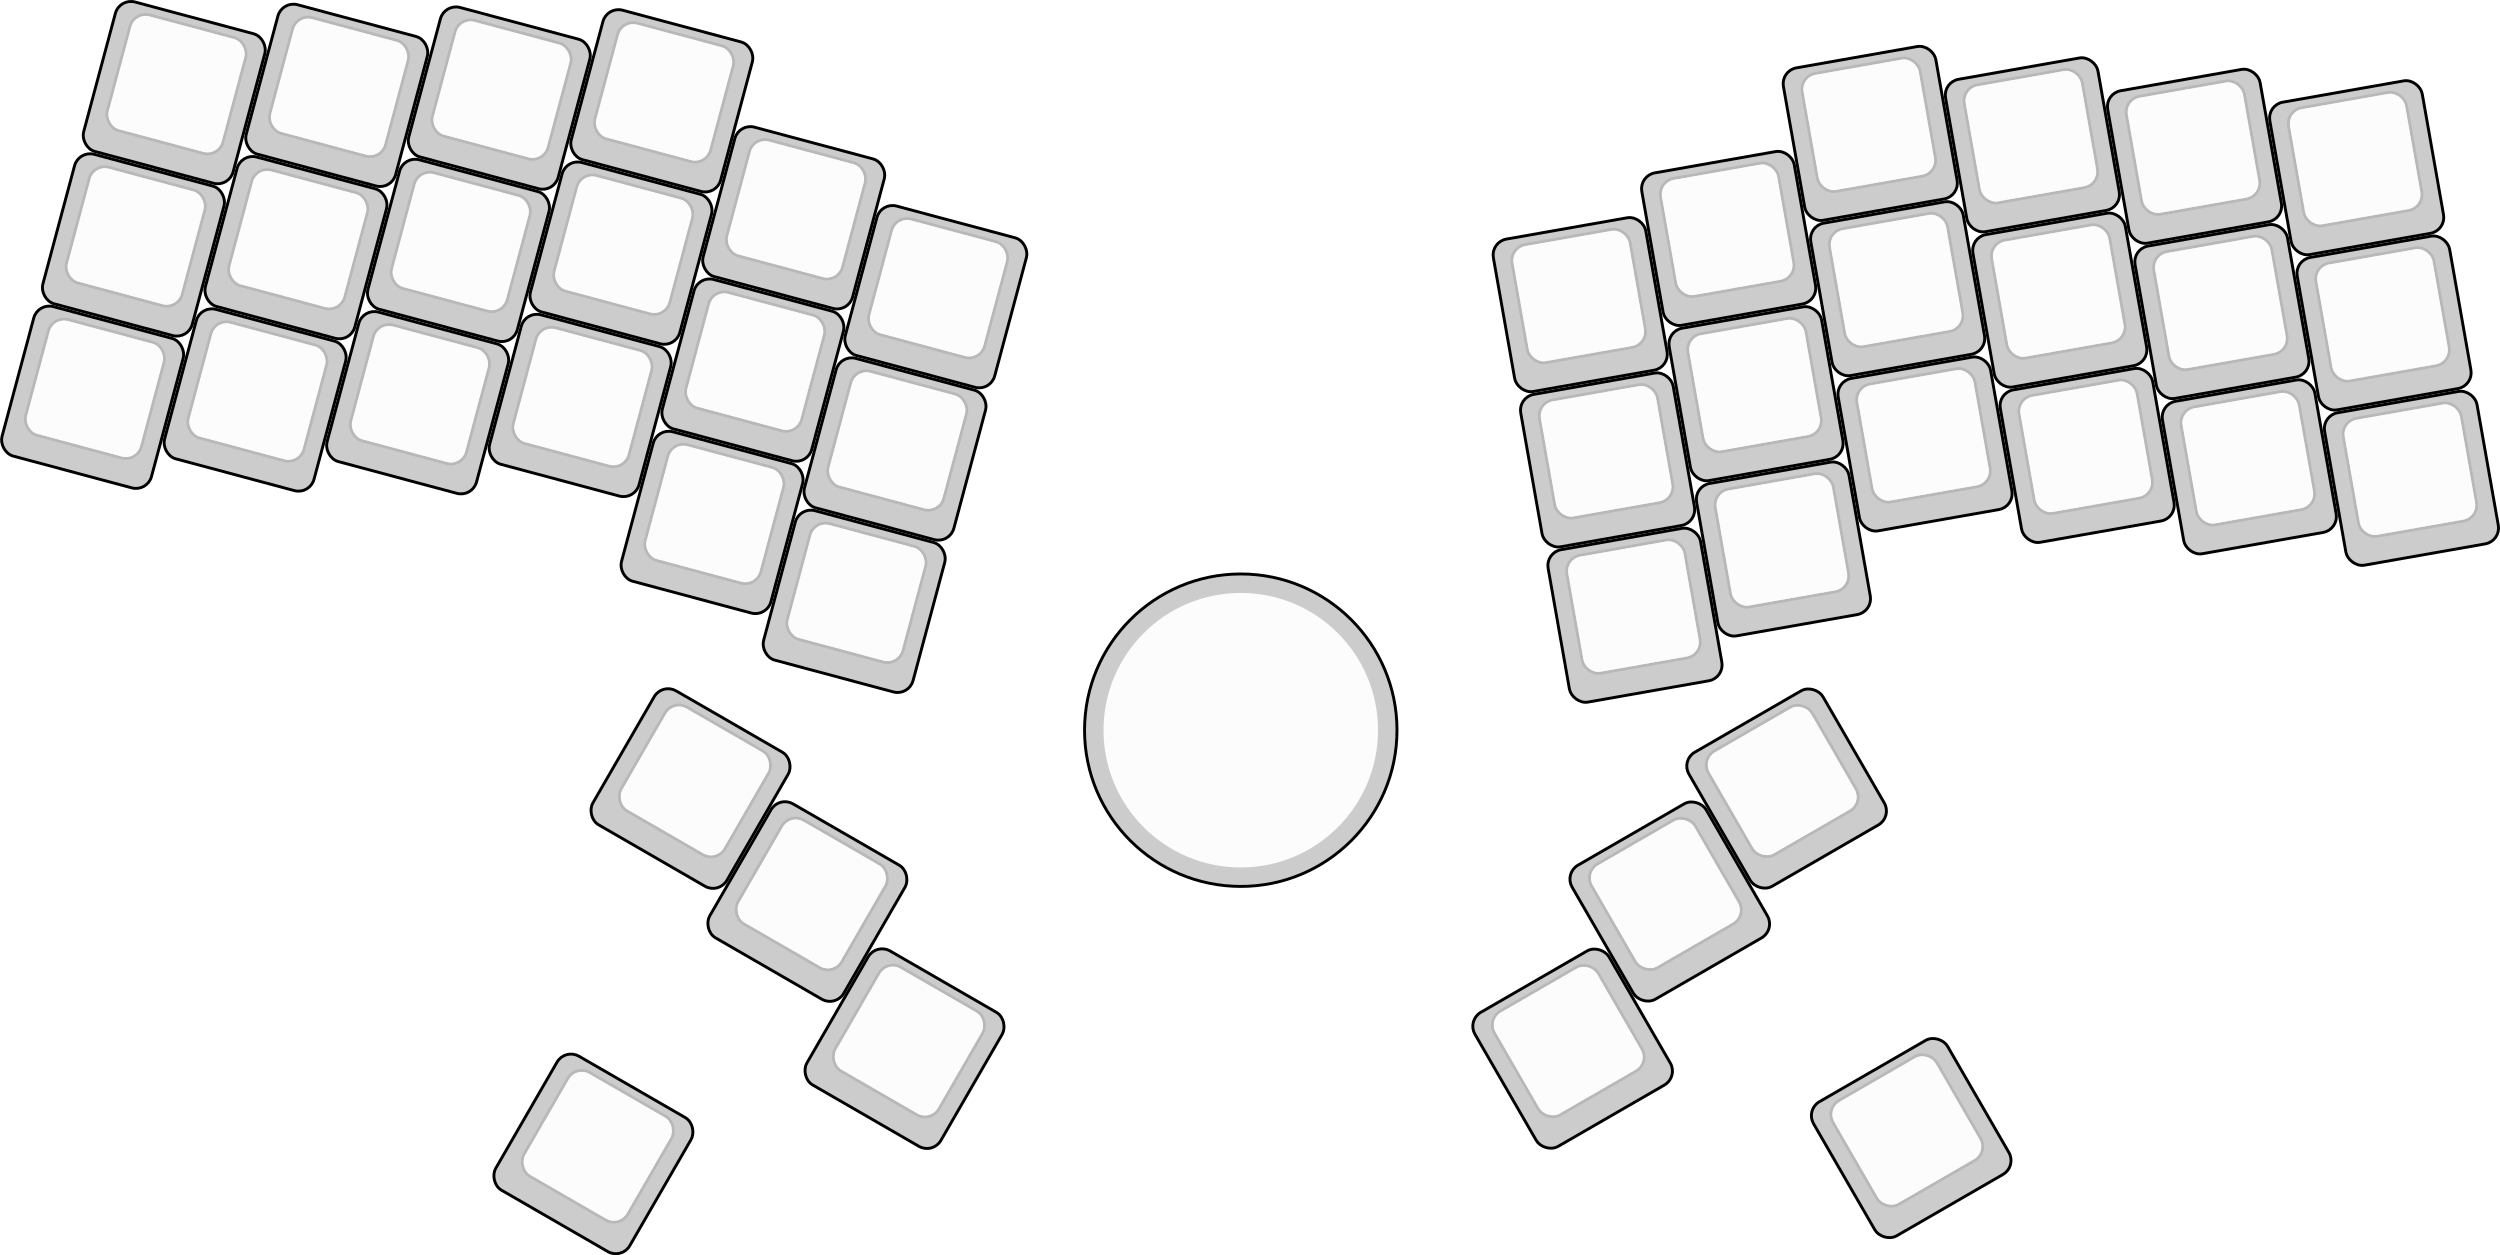 <?xml version="1.0" encoding="UTF-8" standalone="no"?>
<svg
   xmlns:dc="http://purl.org/dc/elements/1.1/"
   xmlns:cc="http://creativecommons.org/ns#"
   xmlns:rdf="http://www.w3.org/1999/02/22-rdf-syntax-ns#"
   xmlns:svg="http://www.w3.org/2000/svg"
   xmlns="http://www.w3.org/2000/svg"
   xmlns:xlink="http://www.w3.org/1999/xlink"
   xmlns:sodipodi="http://sodipodi.sourceforge.net/DTD/sodipodi-0.dtd"
   xmlns:inkscape="http://www.inkscape.org/namespaces/inkscape"
   width="856.128"
   height="429.842"
   viewBox="0 0 856.128 429.842"
   version="1.1"
   id="svg488"
   sodipodi:docname="solarium.svg"
   inkscape:version="0.92.4 (5da689c313, 2019-01-14)">
  <sodipodi:namedview
     pagecolor="#ffffff"
     bordercolor="#666666"
     borderopacity="1"
     objecttolerance="10"
     gridtolerance="10"
     guidetolerance="10"
     inkscape:pageopacity="0"
     inkscape:pageshadow="2"
     inkscape:window-width="1920"
     inkscape:window-height="1080"
     id="namedview490"
     showgrid="false"
     inkscape:zoom="1.2924079"
     inkscape:cx="553.4732"
     inkscape:cy="213.92376"
     inkscape:window-x="0"
     inkscape:window-y="0"
     inkscape:window-maximized="1"
     inkscape:current-layer="svg488" />
  <style
     type="text/css"
     id="style2">
    .keycap .border { stroke: black; stroke-width: 2; }
    .keycap .inner.border { stroke: rgba(0,0,0,.1); }
    </style>
  <defs
     id="defs30">
    <linearGradient
       id="DCS">
      <stop
         offset="0%"
         stop-color="black"
         stop-opacity="0"
         id="stop4" />
      <stop
         offset="40%"
         stop-color="black"
         stop-opacity="0.1"
         id="stop6" />
      <stop
         offset="60%"
         stop-color="black"
         stop-opacity="0.1"
         id="stop8" />
      <stop
         offset="100%"
         stop-color="black"
         stop-opacity="0"
         id="stop10" />
    </linearGradient>
    <linearGradient
       id="SPACE"
       x1="0"
       x2="0"
       y1="0"
       y2="1">
      <stop
         offset="0%"
         stop-color="black"
         stop-opacity="0.1"
         id="stop13" />
      <stop
         offset="20%"
         stop-color="black"
         stop-opacity="0.0"
         id="stop15" />
      <stop
         offset="40%"
         stop-color="black"
         stop-opacity="0.0"
         id="stop17" />
      <stop
         offset="100%"
         stop-color="black"
         stop-opacity="0.1"
         id="stop19" />
    </linearGradient>
    <radialGradient
       id="DSA">
      <stop
         offset="0%"
         stop-color="black"
         stop-opacity="0.1"
         id="stop22" />
      <stop
         offset="10%"
         stop-color="black"
         stop-opacity="0.1"
         id="stop24" />
      <stop
         offset="100%"
         stop-color="black"
         stop-opacity="0"
         id="stop26" />
    </radialGradient>
    <radialGradient
       id="SA"
       xlink:href="#DSA" />
  </defs>
  <circle
     style="fill:#cccccc;stroke:#000000;stroke-width:2"
     id="rect34"
     class="outer border"
     r="53"
     cy="250.056"
     cx="424.903" />
  <circle
     style="fill:#cccccc"
     id="rect36"
     r="53"
     cy="250.056"
     cx="424.903" />
  <circle
     style="fill:#fcfcfc"
     id="rect40"
     r="47"
     cy="250.056"
     cx="424.903" />
  <g
     class="  keycap"
     transform="rotate(15,206.224,-31.389)"
     id="g52">
    <!-- Outer Border -->
    <rect
       x="217"
       y="1"
       width="52"
       height="52"
       rx="5"
       class="outer border"
       id="rect44"
       style="fill:#cccccc;stroke:#000000;stroke-width:2" />
    <!-- Outer Fill -->
    <rect
       x="217"
       y="1"
       width="52"
       height="52"
       rx="5"
       id="rect46"
       style="fill:#cccccc" />
    <!-- Inner Border -->
    <rect
       x="223"
       y="4"
       width="40"
       height="40"
       rx="5"
       class="inner border"
       id="rect48"
       style="fill:#fcfcfc;stroke-width:2" />
    <!-- Inner Fill -->
    <rect
       x="223"
       y="4"
       width="40"
       height="40"
       rx="5"
       id="rect50"
       style="fill:#fcfcfc" />
  </g>
  <g
     class="  keycap"
     transform="rotate(15,206.224,-31.389)"
     id="g62">
    <!-- Outer Border -->
    <rect
       x="163"
       y="14.5"
       width="52"
       height="52"
       rx="5"
       class="outer border"
       id="rect54"
       style="fill:#cccccc;stroke:#000000;stroke-width:2" />
    <!-- Outer Fill -->
    <rect
       x="163"
       y="14.5"
       width="52"
       height="52"
       rx="5"
       id="rect56"
       style="fill:#cccccc" />
    <!-- Inner Border -->
    <rect
       x="169"
       y="17.5"
       width="40"
       height="40"
       rx="5"
       class="inner border"
       id="rect58"
       style="fill:#fcfcfc;stroke-width:2" />
    <!-- Inner Fill -->
    <rect
       x="169"
       y="17.5"
       width="40"
       height="40"
       rx="5"
       id="rect60"
       style="fill:#fcfcfc" />
  </g>
  <g
     class="  keycap"
     transform="rotate(15,206.224,-31.389)"
     id="g72">
    <!-- Outer Border -->
    <rect
       x="109"
       y="28"
       width="52"
       height="52"
       rx="5"
       class="outer border"
       id="rect64"
       style="fill:#cccccc;stroke:#000000;stroke-width:2" />
    <!-- Outer Fill -->
    <rect
       x="109"
       y="28"
       width="52"
       height="52"
       rx="5"
       id="rect66"
       style="fill:#cccccc" />
    <!-- Inner Border -->
    <rect
       x="115"
       y="31"
       width="40"
       height="40"
       rx="5"
       class="inner border"
       id="rect68"
       style="fill:#fcfcfc;stroke-width:2" />
    <!-- Inner Fill -->
    <rect
       x="115"
       y="31"
       width="40"
       height="40"
       rx="5"
       id="rect70"
       style="fill:#fcfcfc" />
  </g>
  <g
     class="  keycap"
     transform="rotate(15,206.224,-31.389)"
     id="g82">
    <!-- Outer Border -->
    <rect
       x="271"
       y="28"
       width="52"
       height="52"
       rx="5"
       class="outer border"
       id="rect74"
       style="fill:#cccccc;stroke:#000000;stroke-width:2" />
    <!-- Outer Fill -->
    <rect
       x="271"
       y="28"
       width="52"
       height="52"
       rx="5"
       id="rect76"
       style="fill:#cccccc" />
    <!-- Inner Border -->
    <rect
       x="277"
       y="31"
       width="40"
       height="40"
       rx="5"
       class="inner border"
       id="rect78"
       style="fill:#fcfcfc;stroke-width:2" />
    <!-- Inner Fill -->
    <rect
       x="277"
       y="31"
       width="40"
       height="40"
       rx="5"
       id="rect80"
       style="fill:#fcfcfc" />
  </g>
  <g
     class="  keycap"
     transform="rotate(15,206.224,-31.389)"
     id="g92">
    <!-- Outer Border -->
    <rect
       x="55"
       y="41.5"
       width="52"
       height="52"
       rx="5"
       class="outer border"
       id="rect84"
       style="fill:#cccccc;stroke:#000000;stroke-width:2" />
    <!-- Outer Fill -->
    <rect
       x="55"
       y="41.5"
       width="52"
       height="52"
       rx="5"
       id="rect86"
       style="fill:#cccccc" />
    <!-- Inner Border -->
    <rect
       x="61"
       y="44.5"
       width="40"
       height="40"
       rx="5"
       class="inner border"
       id="rect88"
       style="fill:#fcfcfc;stroke-width:2" />
    <!-- Inner Fill -->
    <rect
       x="61"
       y="44.5"
       width="40"
       height="40"
       rx="5"
       id="rect90"
       style="fill:#fcfcfc" />
  </g>
  <g
     class="  keycap"
     transform="rotate(15,206.224,-31.389)"
     id="g102">
    <!-- Outer Border -->
    <rect
       x="325"
       y="41.5"
       width="52"
       height="52"
       rx="5"
       class="outer border"
       id="rect94"
       style="fill:#cccccc;stroke:#000000;stroke-width:2" />
    <!-- Outer Fill -->
    <rect
       x="325"
       y="41.5"
       width="52"
       height="52"
       rx="5"
       id="rect96"
       style="fill:#cccccc" />
    <!-- Inner Border -->
    <rect
       x="331"
       y="44.5"
       width="40"
       height="40"
       rx="5"
       class="inner border"
       id="rect98"
       style="fill:#fcfcfc;stroke-width:2" />
    <!-- Inner Fill -->
    <rect
       x="331"
       y="44.5"
       width="40"
       height="40"
       rx="5"
       id="rect100"
       style="fill:#fcfcfc" />
  </g>
  <g
     class="  keycap"
     transform="rotate(15,206.224,-31.389)"
     id="g112">
    <!-- Outer Border -->
    <rect
       x="217"
       y="55"
       width="52"
       height="52"
       rx="5"
       class="outer border"
       id="rect104"
       style="fill:#cccccc;stroke:#000000;stroke-width:2" />
    <!-- Outer Fill -->
    <rect
       x="217"
       y="55"
       width="52"
       height="52"
       rx="5"
       id="rect106"
       style="fill:#cccccc" />
    <!-- Inner Border -->
    <rect
       x="223"
       y="58"
       width="40"
       height="40"
       rx="5"
       class="inner border"
       id="rect108"
       style="fill:#fcfcfc;stroke-width:2" />
    <!-- Inner Fill -->
    <rect
       x="223"
       y="58"
       width="40"
       height="40"
       rx="5"
       id="rect110"
       style="fill:#fcfcfc" />
  </g>
  <g
     class="  keycap"
     transform="rotate(15,206.224,-31.389)"
     id="g122">
    <!-- Outer Border -->
    <rect
       x="163"
       y="68.5"
       width="52"
       height="52"
       rx="5"
       class="outer border"
       id="rect114"
       style="fill:#cccccc;stroke:#000000;stroke-width:2" />
    <!-- Outer Fill -->
    <rect
       x="163"
       y="68.5"
       width="52"
       height="52"
       rx="5"
       id="rect116"
       style="fill:#cccccc" />
    <!-- Inner Border -->
    <rect
       x="169"
       y="71.5"
       width="40"
       height="40"
       rx="5"
       class="inner border"
       id="rect118"
       style="fill:#fcfcfc;stroke-width:2" />
    <!-- Inner Fill -->
    <rect
       x="169"
       y="71.5"
       width="40"
       height="40"
       rx="5"
       id="rect120"
       style="fill:#fcfcfc" />
  </g>
  <g
     class="  keycap"
     transform="rotate(15,206.224,-31.389)"
     id="g132">
    <!-- Outer Border -->
    <rect
       x="109"
       y="82"
       width="52"
       height="52"
       rx="5"
       class="outer border"
       id="rect124"
       style="fill:#cccccc;stroke:#000000;stroke-width:2" />
    <!-- Outer Fill -->
    <rect
       x="109"
       y="82"
       width="52"
       height="52"
       rx="5"
       id="rect126"
       style="fill:#cccccc" />
    <!-- Inner Border -->
    <rect
       x="115"
       y="85"
       width="40"
       height="40"
       rx="5"
       class="inner border"
       id="rect128"
       style="fill:#fcfcfc;stroke-width:2" />
    <!-- Inner Fill -->
    <rect
       x="115"
       y="85"
       width="40"
       height="40"
       rx="5"
       id="rect130"
       style="fill:#fcfcfc" />
  </g>
  <g
     class="  keycap"
     transform="rotate(15,206.224,-31.389)"
     id="g142">
    <!-- Outer Border -->
    <rect
       x="271"
       y="82"
       width="52"
       height="52"
       rx="5"
       class="outer border"
       id="rect134"
       style="fill:#cccccc;stroke:#000000;stroke-width:2" />
    <!-- Outer Fill -->
    <rect
       x="271"
       y="82"
       width="52"
       height="52"
       rx="5"
       id="rect136"
       style="fill:#cccccc" />
    <!-- Inner Border -->
    <rect
       x="277"
       y="85"
       width="40"
       height="40"
       rx="5"
       class="inner border"
       id="rect138"
       style="fill:#fcfcfc;stroke-width:2" />
    <!-- Inner Fill -->
    <rect
       x="277"
       y="85"
       width="40"
       height="40"
       rx="5"
       id="rect140"
       style="fill:#fcfcfc" />
  </g>
  <g
     class="  keycap"
     transform="rotate(15,206.224,-31.389)"
     id="g152">
    <!-- Outer Border -->
    <rect
       x="55"
       y="95.5"
       width="52"
       height="52"
       rx="5"
       class="outer border"
       id="rect144"
       style="fill:#cccccc;stroke:#000000;stroke-width:2" />
    <!-- Outer Fill -->
    <rect
       x="55"
       y="95.5"
       width="52"
       height="52"
       rx="5"
       id="rect146"
       style="fill:#cccccc" />
    <!-- Inner Border -->
    <rect
       x="61"
       y="98.5"
       width="40"
       height="40"
       rx="5"
       class="inner border"
       id="rect148"
       style="fill:#fcfcfc;stroke-width:2" />
    <!-- Inner Fill -->
    <rect
       x="61"
       y="98.5"
       width="40"
       height="40"
       rx="5"
       id="rect150"
       style="fill:#fcfcfc" />
  </g>
  <g
     class="  keycap"
     transform="rotate(15,206.224,-31.389)"
     id="g162">
    <!-- Outer Border -->
    <rect
       x="325"
       y="95.5"
       width="52"
       height="52"
       rx="5"
       class="outer border"
       id="rect154"
       style="fill:#cccccc;stroke:#000000;stroke-width:2" />
    <!-- Outer Fill -->
    <rect
       x="325"
       y="95.5"
       width="52"
       height="52"
       rx="5"
       id="rect156"
       style="fill:#cccccc" />
    <!-- Inner Border -->
    <rect
       x="331"
       y="98.5"
       width="40"
       height="40"
       rx="5"
       class="inner border"
       id="rect158"
       style="fill:#fcfcfc;stroke-width:2" />
    <!-- Inner Fill -->
    <rect
       x="331"
       y="98.5"
       width="40"
       height="40"
       rx="5"
       id="rect160"
       style="fill:#fcfcfc" />
  </g>
  <g
     class="  keycap"
     transform="rotate(15,206.224,-31.389)"
     id="g172">
    <!-- Outer Border -->
    <rect
       x="217"
       y="109"
       width="52"
       height="52"
       rx="5"
       class="outer border"
       id="rect164"
       style="fill:#cccccc;stroke:#000000;stroke-width:2" />
    <!-- Outer Fill -->
    <rect
       x="217"
       y="109"
       width="52"
       height="52"
       rx="5"
       id="rect166"
       style="fill:#cccccc" />
    <!-- Inner Border -->
    <rect
       x="223"
       y="112"
       width="40"
       height="40"
       rx="5"
       class="inner border"
       id="rect168"
       style="fill:#fcfcfc;stroke-width:2" />
    <!-- Inner Fill -->
    <rect
       x="223"
       y="112"
       width="40"
       height="40"
       rx="5"
       id="rect170"
       style="fill:#fcfcfc" />
  </g>
  <g
     class="  keycap"
     transform="rotate(15,206.224,-31.389)"
     id="g182">
    <!-- Outer Border -->
    <rect
       x="163"
       y="122.5"
       width="52"
       height="52"
       rx="5"
       class="outer border"
       id="rect174"
       style="fill:#cccccc;stroke:#000000;stroke-width:2" />
    <!-- Outer Fill -->
    <rect
       x="163"
       y="122.5"
       width="52"
       height="52"
       rx="5"
       id="rect176"
       style="fill:#cccccc" />
    <!-- Inner Border -->
    <rect
       x="169"
       y="125.5"
       width="40"
       height="40"
       rx="5"
       class="inner border"
       id="rect178"
       style="fill:#fcfcfc;stroke-width:2" />
    <!-- Inner Fill -->
    <rect
       x="169"
       y="125.5"
       width="40"
       height="40"
       rx="5"
       id="rect180"
       style="fill:#fcfcfc" />
  </g>
  <g
     class="  keycap"
     transform="rotate(15,206.224,-31.389)"
     id="g192">
    <!-- Outer Border -->
    <rect
       x="109"
       y="136"
       width="52"
       height="52"
       rx="5"
       class="outer border"
       id="rect184"
       style="fill:#cccccc;stroke:#000000;stroke-width:2" />
    <!-- Outer Fill -->
    <rect
       x="109"
       y="136"
       width="52"
       height="52"
       rx="5"
       id="rect186"
       style="fill:#cccccc" />
    <!-- Inner Border -->
    <rect
       x="115"
       y="139"
       width="40"
       height="40"
       rx="5"
       class="inner border"
       id="rect188"
       style="fill:#fcfcfc;stroke-width:2" />
    <!-- Inner Fill -->
    <rect
       x="115"
       y="139"
       width="40"
       height="40"
       rx="5"
       id="rect190"
       style="fill:#fcfcfc" />
  </g>
  <g
     class="  keycap"
     transform="rotate(15,206.224,-31.389)"
     id="g202">
    <!-- Outer Border -->
    <rect
       x="271"
       y="136"
       width="52"
       height="52"
       rx="5"
       class="outer border"
       id="rect194"
       style="fill:#cccccc;stroke:#000000;stroke-width:2" />
    <!-- Outer Fill -->
    <rect
       x="271"
       y="136"
       width="52"
       height="52"
       rx="5"
       id="rect196"
       style="fill:#cccccc" />
    <!-- Inner Border -->
    <rect
       x="277"
       y="139"
       width="40"
       height="40"
       rx="5"
       class="inner border"
       id="rect198"
       style="fill:#fcfcfc;stroke-width:2" />
    <!-- Inner Fill -->
    <rect
       x="277"
       y="139"
       width="40"
       height="40"
       rx="5"
       id="rect200"
       style="fill:#fcfcfc" />
  </g>
  <g
     class="  keycap"
     transform="rotate(15,206.224,-31.389)"
     id="g212">
    <!-- Outer Border -->
    <rect
       x="55"
       y="149.5"
       width="52"
       height="52"
       rx="5"
       class="outer border"
       id="rect204"
       style="fill:#cccccc;stroke:#000000;stroke-width:2" />
    <!-- Outer Fill -->
    <rect
       x="55"
       y="149.5"
       width="52"
       height="52"
       rx="5"
       id="rect206"
       style="fill:#cccccc" />
    <!-- Inner Border -->
    <rect
       x="61"
       y="152.5"
       width="40"
       height="40"
       rx="5"
       class="inner border"
       id="rect208"
       style="fill:#fcfcfc;stroke-width:2" />
    <!-- Inner Fill -->
    <rect
       x="61"
       y="152.5"
       width="40"
       height="40"
       rx="5"
       id="rect210"
       style="fill:#fcfcfc" />
  </g>
  <g
     class="  keycap"
     transform="rotate(15,206.224,-31.389)"
     id="g222">
    <!-- Outer Border -->
    <rect
       x="325"
       y="149.5"
       width="52"
       height="52"
       rx="5"
       class="outer border"
       id="rect214"
       style="fill:#cccccc;stroke:#000000;stroke-width:2" />
    <!-- Outer Fill -->
    <rect
       x="325"
       y="149.5"
       width="52"
       height="52"
       rx="5"
       id="rect216"
       style="fill:#cccccc" />
    <!-- Inner Border -->
    <rect
       x="331"
       y="152.5"
       width="40"
       height="40"
       rx="5"
       class="inner border"
       id="rect218"
       style="fill:#fcfcfc;stroke-width:2" />
    <!-- Inner Fill -->
    <rect
       x="331"
       y="152.5"
       width="40"
       height="40"
       rx="5"
       id="rect220"
       style="fill:#fcfcfc" />
  </g>
  <g
     class="  keycap"
     transform="rotate(30,276.546,321.73)"
     id="g232">
    <!-- Outer Border -->
    <rect
       x="190"
       y="271"
       width="52"
       height="52"
       rx="5"
       class="outer border"
       id="rect224"
       style="fill:#cccccc;stroke:#000000;stroke-width:2" />
    <!-- Outer Fill -->
    <rect
       x="190"
       y="271"
       width="52"
       height="52"
       rx="5"
       id="rect226"
       style="fill:#cccccc" />
    <!-- Inner Border -->
    <rect
       x="196"
       y="274"
       width="40"
       height="40"
       rx="5"
       class="inner border"
       id="rect228"
       style="fill:#fcfcfc;stroke-width:2" />
    <!-- Inner Fill -->
    <rect
       x="196"
       y="274"
       width="40"
       height="40"
       rx="5"
       id="rect230"
       style="fill:#fcfcfc" />
  </g>
  <g
     class="  keycap"
     transform="rotate(30,276.546,321.73)"
     id="g242">
    <!-- Outer Border -->
    <rect
       x="244"
       y="284.5"
       width="52"
       height="52"
       rx="5"
       class="outer border"
       id="rect234"
       style="fill:#cccccc;stroke:#000000;stroke-width:2" />
    <!-- Outer Fill -->
    <rect
       x="244"
       y="284.5"
       width="52"
       height="52"
       rx="5"
       id="rect236"
       style="fill:#cccccc" />
    <!-- Inner Border -->
    <rect
       x="250"
       y="287.5"
       width="40"
       height="40"
       rx="5"
       class="inner border"
       id="rect238"
       style="fill:#fcfcfc;stroke-width:2" />
    <!-- Inner Fill -->
    <rect
       x="250"
       y="287.5"
       width="40"
       height="40"
       rx="5"
       id="rect240"
       style="fill:#fcfcfc" />
  </g>
  <g
     class="  keycap"
     transform="rotate(30,276.546,321.73)"
     id="g252">
    <!-- Outer Border -->
    <rect
       x="298"
       y="311.5"
       width="52"
       height="52"
       rx="5"
       class="outer border"
       id="rect244"
       style="fill:#cccccc;stroke:#000000;stroke-width:2" />
    <!-- Outer Fill -->
    <rect
       x="298"
       y="311.5"
       width="52"
       height="52"
       rx="5"
       id="rect246"
       style="fill:#cccccc" />
    <!-- Inner Border -->
    <rect
       x="304"
       y="314.5"
       width="40"
       height="40"
       rx="5"
       class="inner border"
       id="rect248"
       style="fill:#fcfcfc;stroke-width:2" />
    <!-- Inner Fill -->
    <rect
       x="304"
       y="314.5"
       width="40"
       height="40"
       rx="5"
       id="rect250"
       style="fill:#fcfcfc" />
  </g>
  <g
     class="  keycap"
     transform="rotate(30,276.546,497.23)"
     id="g262">
    <!-- Outer Border -->
    <rect
       x="136"
       y="419.5"
       width="52"
       height="52"
       rx="5"
       class="outer border"
       id="rect254"
       style="fill:#cccccc;stroke:#000000;stroke-width:2" />
    <!-- Outer Fill -->
    <rect
       x="136"
       y="419.5"
       width="52"
       height="52"
       rx="5"
       id="rect256"
       style="fill:#cccccc" />
    <!-- Inner Border -->
    <rect
       x="142"
       y="422.5"
       width="40"
       height="40"
       rx="5"
       class="inner border"
       id="rect258"
       style="fill:#fcfcfc;stroke-width:2" />
    <!-- Inner Fill -->
    <rect
       x="142"
       y="422.5"
       width="40"
       height="40"
       rx="5"
       id="rect260"
       style="fill:#fcfcfc" />
  </g>
  <g
     class="  keycap"
     transform="rotate(-30,491.857,501.325)"
     id="g272">
    <!-- Outer Border -->
    <rect
       x="662.5"
       y="460"
       width="52"
       height="52"
       rx="5"
       class="outer border"
       id="rect264"
       style="fill:#cccccc;stroke:#000000;stroke-width:2" />
    <!-- Outer Fill -->
    <rect
       x="662.5"
       y="460"
       width="52"
       height="52"
       rx="5"
       id="rect266"
       style="fill:#cccccc" />
    <!-- Inner Border -->
    <rect
       x="668.5"
       y="463"
       width="40"
       height="40"
       rx="5"
       class="inner border"
       id="rect268"
       style="fill:#fcfcfc;stroke-width:2" />
    <!-- Inner Fill -->
    <rect
       x="668.5"
       y="463"
       width="40"
       height="40"
       rx="5"
       id="rect270"
       style="fill:#fcfcfc" />
  </g>
  <g
     class="  keycap"
     transform="rotate(-30,572.857,325.825)"
     id="g282">
    <!-- Outer Border -->
    <rect
       x="608.5"
       y="271"
       width="52"
       height="52"
       rx="5"
       class="outer border"
       id="rect274"
       style="fill:#cccccc;stroke:#000000;stroke-width:2" />
    <!-- Outer Fill -->
    <rect
       x="608.5"
       y="271"
       width="52"
       height="52"
       rx="5"
       id="rect276"
       style="fill:#cccccc" />
    <!-- Inner Border -->
    <rect
       x="614.5"
       y="274"
       width="40"
       height="40"
       rx="5"
       class="inner border"
       id="rect278"
       style="fill:#fcfcfc;stroke-width:2" />
    <!-- Inner Fill -->
    <rect
       x="614.5"
       y="274"
       width="40"
       height="40"
       rx="5"
       id="rect280"
       style="fill:#fcfcfc" />
  </g>
  <g
     class="  keycap"
     transform="rotate(-30,572.857,325.825)"
     id="g292">
    <!-- Outer Border -->
    <rect
       x="554.5"
       y="284.5"
       width="52"
       height="52"
       rx="5"
       class="outer border"
       id="rect284"
       style="fill:#cccccc;stroke:#000000;stroke-width:2" />
    <!-- Outer Fill -->
    <rect
       x="554.5"
       y="284.5"
       width="52"
       height="52"
       rx="5"
       id="rect286"
       style="fill:#cccccc" />
    <!-- Inner Border -->
    <rect
       x="560.5"
       y="287.5"
       width="40"
       height="40"
       rx="5"
       class="inner border"
       id="rect288"
       style="fill:#fcfcfc;stroke-width:2" />
    <!-- Inner Fill -->
    <rect
       x="560.5"
       y="287.5"
       width="40"
       height="40"
       rx="5"
       id="rect290"
       style="fill:#fcfcfc" />
  </g>
  <g
     class="  keycap"
     transform="rotate(-30,572.857,325.825)"
     id="g302">
    <!-- Outer Border -->
    <rect
       x="500.5"
       y="311.5"
       width="52"
       height="52"
       rx="5"
       class="outer border"
       id="rect294"
       style="fill:#cccccc;stroke:#000000;stroke-width:2" />
    <!-- Outer Fill -->
    <rect
       x="500.5"
       y="311.5"
       width="52"
       height="52"
       rx="5"
       id="rect296"
       style="fill:#cccccc" />
    <!-- Inner Border -->
    <rect
       x="506.5"
       y="314.5"
       width="40"
       height="40"
       rx="5"
       class="inner border"
       id="rect298"
       style="fill:#fcfcfc;stroke-width:2" />
    <!-- Inner Fill -->
    <rect
       x="506.5"
       y="314.5"
       width="40"
       height="40"
       rx="5"
       id="rect300"
       style="fill:#fcfcfc" />
  </g>
  <g
     class="  keycap"
     transform="rotate(-10,120.301,-20.952)"
     id="g312">
    <!-- Outer Border -->
    <rect
       x="595"
       y="109"
       width="52"
       height="52"
       rx="5"
       class="outer border"
       id="rect304"
       style="fill:#cccccc;stroke:#000000;stroke-width:2" />
    <!-- Outer Fill -->
    <rect
       x="595"
       y="109"
       width="52"
       height="52"
       rx="5"
       id="rect306"
       style="fill:#cccccc" />
    <!-- Inner Border -->
    <rect
       x="601"
       y="112"
       width="40"
       height="40"
       rx="5"
       class="inner border"
       id="rect308"
       style="fill:#fcfcfc;stroke-width:2" />
    <!-- Inner Fill -->
    <rect
       x="601"
       y="112"
       width="40"
       height="40"
       rx="5"
       id="rect310"
       style="fill:#fcfcfc" />
  </g>
  <g
     class="  keycap"
     transform="rotate(-10,120.301,-20.952)"
     id="g322">
    <!-- Outer Border -->
    <rect
       x="649"
       y="122.5"
       width="52"
       height="52"
       rx="5"
       class="outer border"
       id="rect314"
       style="fill:#cccccc;stroke:#000000;stroke-width:2" />
    <!-- Outer Fill -->
    <rect
       x="649"
       y="122.5"
       width="52"
       height="52"
       rx="5"
       id="rect316"
       style="fill:#cccccc" />
    <!-- Inner Border -->
    <rect
       x="655"
       y="125.5"
       width="40"
       height="40"
       rx="5"
       class="inner border"
       id="rect318"
       style="fill:#fcfcfc;stroke-width:2" />
    <!-- Inner Fill -->
    <rect
       x="655"
       y="125.5"
       width="40"
       height="40"
       rx="5"
       id="rect320"
       style="fill:#fcfcfc" />
  </g>
  <g
     class="  keycap"
     transform="rotate(-10,120.301,-20.952)"
     id="g332">
    <!-- Outer Border -->
    <rect
       x="541"
       y="136"
       width="52"
       height="52"
       rx="5"
       class="outer border"
       id="rect324"
       style="fill:#cccccc;stroke:#000000;stroke-width:2" />
    <!-- Outer Fill -->
    <rect
       x="541"
       y="136"
       width="52"
       height="52"
       rx="5"
       id="rect326"
       style="fill:#cccccc" />
    <!-- Inner Border -->
    <rect
       x="547"
       y="139"
       width="40"
       height="40"
       rx="5"
       class="inner border"
       id="rect328"
       style="fill:#fcfcfc;stroke-width:2" />
    <!-- Inner Fill -->
    <rect
       x="547"
       y="139"
       width="40"
       height="40"
       rx="5"
       id="rect330"
       style="fill:#fcfcfc" />
  </g>
  <g
     class="  keycap"
     transform="rotate(-10,120.301,-20.952)"
     id="g342">
    <!-- Outer Border -->
    <rect
       x="703"
       y="136"
       width="52"
       height="52"
       rx="5"
       class="outer border"
       id="rect334"
       style="fill:#cccccc;stroke:#000000;stroke-width:2" />
    <!-- Outer Fill -->
    <rect
       x="703"
       y="136"
       width="52"
       height="52"
       rx="5"
       id="rect336"
       style="fill:#cccccc" />
    <!-- Inner Border -->
    <rect
       x="709"
       y="139"
       width="40"
       height="40"
       rx="5"
       class="inner border"
       id="rect338"
       style="fill:#fcfcfc;stroke-width:2" />
    <!-- Inner Fill -->
    <rect
       x="709"
       y="139"
       width="40"
       height="40"
       rx="5"
       id="rect340"
       style="fill:#fcfcfc" />
  </g>
  <g
     class="  keycap"
     transform="rotate(-10,120.301,-20.952)"
     id="g352">
    <!-- Outer Border -->
    <rect
       x="487"
       y="149.5"
       width="52"
       height="52"
       rx="5"
       class="outer border"
       id="rect344"
       style="fill:#cccccc;stroke:#000000;stroke-width:2" />
    <!-- Outer Fill -->
    <rect
       x="487"
       y="149.5"
       width="52"
       height="52"
       rx="5"
       id="rect346"
       style="fill:#cccccc" />
    <!-- Inner Border -->
    <rect
       x="493"
       y="152.5"
       width="40"
       height="40"
       rx="5"
       class="inner border"
       id="rect348"
       style="fill:#fcfcfc;stroke-width:2" />
    <!-- Inner Fill -->
    <rect
       x="493"
       y="152.5"
       width="40"
       height="40"
       rx="5"
       id="rect350"
       style="fill:#fcfcfc" />
  </g>
  <g
     class="  keycap"
     transform="rotate(-10,120.301,-20.952)"
     id="g362">
    <!-- Outer Border -->
    <rect
       x="757"
       y="149.5"
       width="52"
       height="52"
       rx="5"
       class="outer border"
       id="rect354"
       style="fill:#cccccc;stroke:#000000;stroke-width:2" />
    <!-- Outer Fill -->
    <rect
       x="757"
       y="149.5"
       width="52"
       height="52"
       rx="5"
       id="rect356"
       style="fill:#cccccc" />
    <!-- Inner Border -->
    <rect
       x="763"
       y="152.5"
       width="40"
       height="40"
       rx="5"
       class="inner border"
       id="rect358"
       style="fill:#fcfcfc;stroke-width:2" />
    <!-- Inner Fill -->
    <rect
       x="763"
       y="152.5"
       width="40"
       height="40"
       rx="5"
       id="rect360"
       style="fill:#fcfcfc" />
  </g>
  <g
     class="  keycap"
     transform="rotate(-10,120.301,-20.952)"
     id="g372">
    <!-- Outer Border -->
    <rect
       x="595"
       y="163"
       width="52"
       height="52"
       rx="5"
       class="outer border"
       id="rect364"
       style="fill:#cccccc;stroke:#000000;stroke-width:2" />
    <!-- Outer Fill -->
    <rect
       x="595"
       y="163"
       width="52"
       height="52"
       rx="5"
       id="rect366"
       style="fill:#cccccc" />
    <!-- Inner Border -->
    <rect
       x="601"
       y="166"
       width="40"
       height="40"
       rx="5"
       class="inner border"
       id="rect368"
       style="fill:#fcfcfc;stroke-width:2" />
    <!-- Inner Fill -->
    <rect
       x="601"
       y="166"
       width="40"
       height="40"
       rx="5"
       id="rect370"
       style="fill:#fcfcfc" />
  </g>
  <g
     class="  keycap"
     transform="rotate(-10,120.301,-20.952)"
     id="g382">
    <!-- Outer Border -->
    <rect
       x="649"
       y="176.5"
       width="52"
       height="52"
       rx="5"
       class="outer border"
       id="rect374"
       style="fill:#cccccc;stroke:#000000;stroke-width:2" />
    <!-- Outer Fill -->
    <rect
       x="649"
       y="176.5"
       width="52"
       height="52"
       rx="5"
       id="rect376"
       style="fill:#cccccc" />
    <!-- Inner Border -->
    <rect
       x="655"
       y="179.5"
       width="40"
       height="40"
       rx="5"
       class="inner border"
       id="rect378"
       style="fill:#fcfcfc;stroke-width:2" />
    <!-- Inner Fill -->
    <rect
       x="655"
       y="179.5"
       width="40"
       height="40"
       rx="5"
       id="rect380"
       style="fill:#fcfcfc" />
  </g>
  <g
     class="  keycap"
     transform="rotate(-10,120.301,-20.952)"
     id="g392">
    <!-- Outer Border -->
    <rect
       x="541"
       y="190"
       width="52"
       height="52"
       rx="5"
       class="outer border"
       id="rect384"
       style="fill:#cccccc;stroke:#000000;stroke-width:2" />
    <!-- Outer Fill -->
    <rect
       x="541"
       y="190"
       width="52"
       height="52"
       rx="5"
       id="rect386"
       style="fill:#cccccc" />
    <!-- Inner Border -->
    <rect
       x="547"
       y="193"
       width="40"
       height="40"
       rx="5"
       class="inner border"
       id="rect388"
       style="fill:#fcfcfc;stroke-width:2" />
    <!-- Inner Fill -->
    <rect
       x="547"
       y="193"
       width="40"
       height="40"
       rx="5"
       id="rect390"
       style="fill:#fcfcfc" />
  </g>
  <g
     class="  keycap"
     transform="rotate(-10,120.301,-20.952)"
     id="g402">
    <!-- Outer Border -->
    <rect
       x="703"
       y="190"
       width="52"
       height="52"
       rx="5"
       class="outer border"
       id="rect394"
       style="fill:#cccccc;stroke:#000000;stroke-width:2" />
    <!-- Outer Fill -->
    <rect
       x="703"
       y="190"
       width="52"
       height="52"
       rx="5"
       id="rect396"
       style="fill:#cccccc" />
    <!-- Inner Border -->
    <rect
       x="709"
       y="193"
       width="40"
       height="40"
       rx="5"
       class="inner border"
       id="rect398"
       style="fill:#fcfcfc;stroke-width:2" />
    <!-- Inner Fill -->
    <rect
       x="709"
       y="193"
       width="40"
       height="40"
       rx="5"
       id="rect400"
       style="fill:#fcfcfc" />
  </g>
  <g
     class="  keycap"
     transform="rotate(-10,120.301,-20.952)"
     id="g412">
    <!-- Outer Border -->
    <rect
       x="487"
       y="203.5"
       width="52"
       height="52"
       rx="5"
       class="outer border"
       id="rect404"
       style="fill:#cccccc;stroke:#000000;stroke-width:2" />
    <!-- Outer Fill -->
    <rect
       x="487"
       y="203.5"
       width="52"
       height="52"
       rx="5"
       id="rect406"
       style="fill:#cccccc" />
    <!-- Inner Border -->
    <rect
       x="493"
       y="206.5"
       width="40"
       height="40"
       rx="5"
       class="inner border"
       id="rect408"
       style="fill:#fcfcfc;stroke-width:2" />
    <!-- Inner Fill -->
    <rect
       x="493"
       y="206.5"
       width="40"
       height="40"
       rx="5"
       id="rect410"
       style="fill:#fcfcfc" />
  </g>
  <g
     class="  keycap"
     transform="rotate(-10,120.301,-20.952)"
     id="g422">
    <!-- Outer Border -->
    <rect
       x="757"
       y="203.5"
       width="52"
       height="52"
       rx="5"
       class="outer border"
       id="rect414"
       style="fill:#cccccc;stroke:#000000;stroke-width:2" />
    <!-- Outer Fill -->
    <rect
       x="757"
       y="203.5"
       width="52"
       height="52"
       rx="5"
       id="rect416"
       style="fill:#cccccc" />
    <!-- Inner Border -->
    <rect
       x="763"
       y="206.5"
       width="40"
       height="40"
       rx="5"
       class="inner border"
       id="rect418"
       style="fill:#fcfcfc;stroke-width:2" />
    <!-- Inner Fill -->
    <rect
       x="763"
       y="206.5"
       width="40"
       height="40"
       rx="5"
       id="rect420"
       style="fill:#fcfcfc" />
  </g>
  <g
     class="  keycap"
     transform="rotate(-10,120.301,-20.952)"
     id="g432">
    <!-- Outer Border -->
    <rect
       x="595"
       y="217"
       width="52"
       height="52"
       rx="5"
       class="outer border"
       id="rect424"
       style="fill:#cccccc;stroke:#000000;stroke-width:2" />
    <!-- Outer Fill -->
    <rect
       x="595"
       y="217"
       width="52"
       height="52"
       rx="5"
       id="rect426"
       style="fill:#cccccc" />
    <!-- Inner Border -->
    <rect
       x="601"
       y="220"
       width="40"
       height="40"
       rx="5"
       class="inner border"
       id="rect428"
       style="fill:#fcfcfc;stroke-width:2" />
    <!-- Inner Fill -->
    <rect
       x="601"
       y="220"
       width="40"
       height="40"
       rx="5"
       id="rect430"
       style="fill:#fcfcfc" />
  </g>
  <g
     class="  keycap"
     transform="rotate(-10,120.301,-20.952)"
     id="g442">
    <!-- Outer Border -->
    <rect
       x="649"
       y="230.5"
       width="52"
       height="52"
       rx="5"
       class="outer border"
       id="rect434"
       style="fill:#cccccc;stroke:#000000;stroke-width:2" />
    <!-- Outer Fill -->
    <rect
       x="649"
       y="230.5"
       width="52"
       height="52"
       rx="5"
       id="rect436"
       style="fill:#cccccc" />
    <!-- Inner Border -->
    <rect
       x="655"
       y="233.5"
       width="40"
       height="40"
       rx="5"
       class="inner border"
       id="rect438"
       style="fill:#fcfcfc;stroke-width:2" />
    <!-- Inner Fill -->
    <rect
       x="655"
       y="233.5"
       width="40"
       height="40"
       rx="5"
       id="rect440"
       style="fill:#fcfcfc" />
  </g>
  <g
     class="  keycap"
     transform="rotate(-10,120.301,-20.952)"
     id="g452">
    <!-- Outer Border -->
    <rect
       x="541"
       y="244"
       width="52"
       height="52"
       rx="5"
       class="outer border"
       id="rect444"
       style="fill:#cccccc;stroke:#000000;stroke-width:2" />
    <!-- Outer Fill -->
    <rect
       x="541"
       y="244"
       width="52"
       height="52"
       rx="5"
       id="rect446"
       style="fill:#cccccc" />
    <!-- Inner Border -->
    <rect
       x="547"
       y="247"
       width="40"
       height="40"
       rx="5"
       class="inner border"
       id="rect448"
       style="fill:#fcfcfc;stroke-width:2" />
    <!-- Inner Fill -->
    <rect
       x="547"
       y="247"
       width="40"
       height="40"
       rx="5"
       id="rect450"
       style="fill:#fcfcfc" />
  </g>
  <g
     class="  keycap"
     transform="rotate(-10,120.301,-20.952)"
     id="g462">
    <!-- Outer Border -->
    <rect
       x="703"
       y="244"
       width="52"
       height="52"
       rx="5"
       class="outer border"
       id="rect454"
       style="fill:#cccccc;stroke:#000000;stroke-width:2" />
    <!-- Outer Fill -->
    <rect
       x="703"
       y="244"
       width="52"
       height="52"
       rx="5"
       id="rect456"
       style="fill:#cccccc" />
    <!-- Inner Border -->
    <rect
       x="709"
       y="247"
       width="40"
       height="40"
       rx="5"
       class="inner border"
       id="rect458"
       style="fill:#fcfcfc;stroke-width:2" />
    <!-- Inner Fill -->
    <rect
       x="709"
       y="247"
       width="40"
       height="40"
       rx="5"
       id="rect460"
       style="fill:#fcfcfc" />
  </g>
  <g
     class="  keycap"
     transform="rotate(-10,120.301,-20.952)"
     id="g472">
    <!-- Outer Border -->
    <rect
       x="487"
       y="257.5"
       width="52"
       height="52"
       rx="5"
       class="outer border"
       id="rect464"
       style="fill:#cccccc;stroke:#000000;stroke-width:2" />
    <!-- Outer Fill -->
    <rect
       x="487"
       y="257.5"
       width="52"
       height="52"
       rx="5"
       id="rect466"
       style="fill:#cccccc" />
    <!-- Inner Border -->
    <rect
       x="493"
       y="260.5"
       width="40"
       height="40"
       rx="5"
       class="inner border"
       id="rect468"
       style="fill:#fcfcfc;stroke-width:2" />
    <!-- Inner Fill -->
    <rect
       x="493"
       y="260.5"
       width="40"
       height="40"
       rx="5"
       id="rect470"
       style="fill:#fcfcfc" />
  </g>
  <g
     class="  keycap"
     transform="rotate(-10,120.301,-20.952)"
     id="g482">
    <!-- Outer Border -->
    <rect
       x="757"
       y="257.5"
       width="52"
       height="52"
       rx="5"
       class="outer border"
       id="rect474"
       style="fill:#cccccc;stroke:#000000;stroke-width:2" />
    <!-- Outer Fill -->
    <rect
       x="757"
       y="257.5"
       width="52"
       height="52"
       rx="5"
       id="rect476"
       style="fill:#cccccc" />
    <!-- Inner Border -->
    <rect
       x="763"
       y="260.5"
       width="40"
       height="40"
       rx="5"
       class="inner border"
       id="rect478"
       style="fill:#fcfcfc;stroke-width:2" />
    <!-- Inner Fill -->
    <rect
       x="763"
       y="260.5"
       width="40"
       height="40"
       rx="5"
       id="rect480"
       style="fill:#fcfcfc" />
  </g>
</svg>
